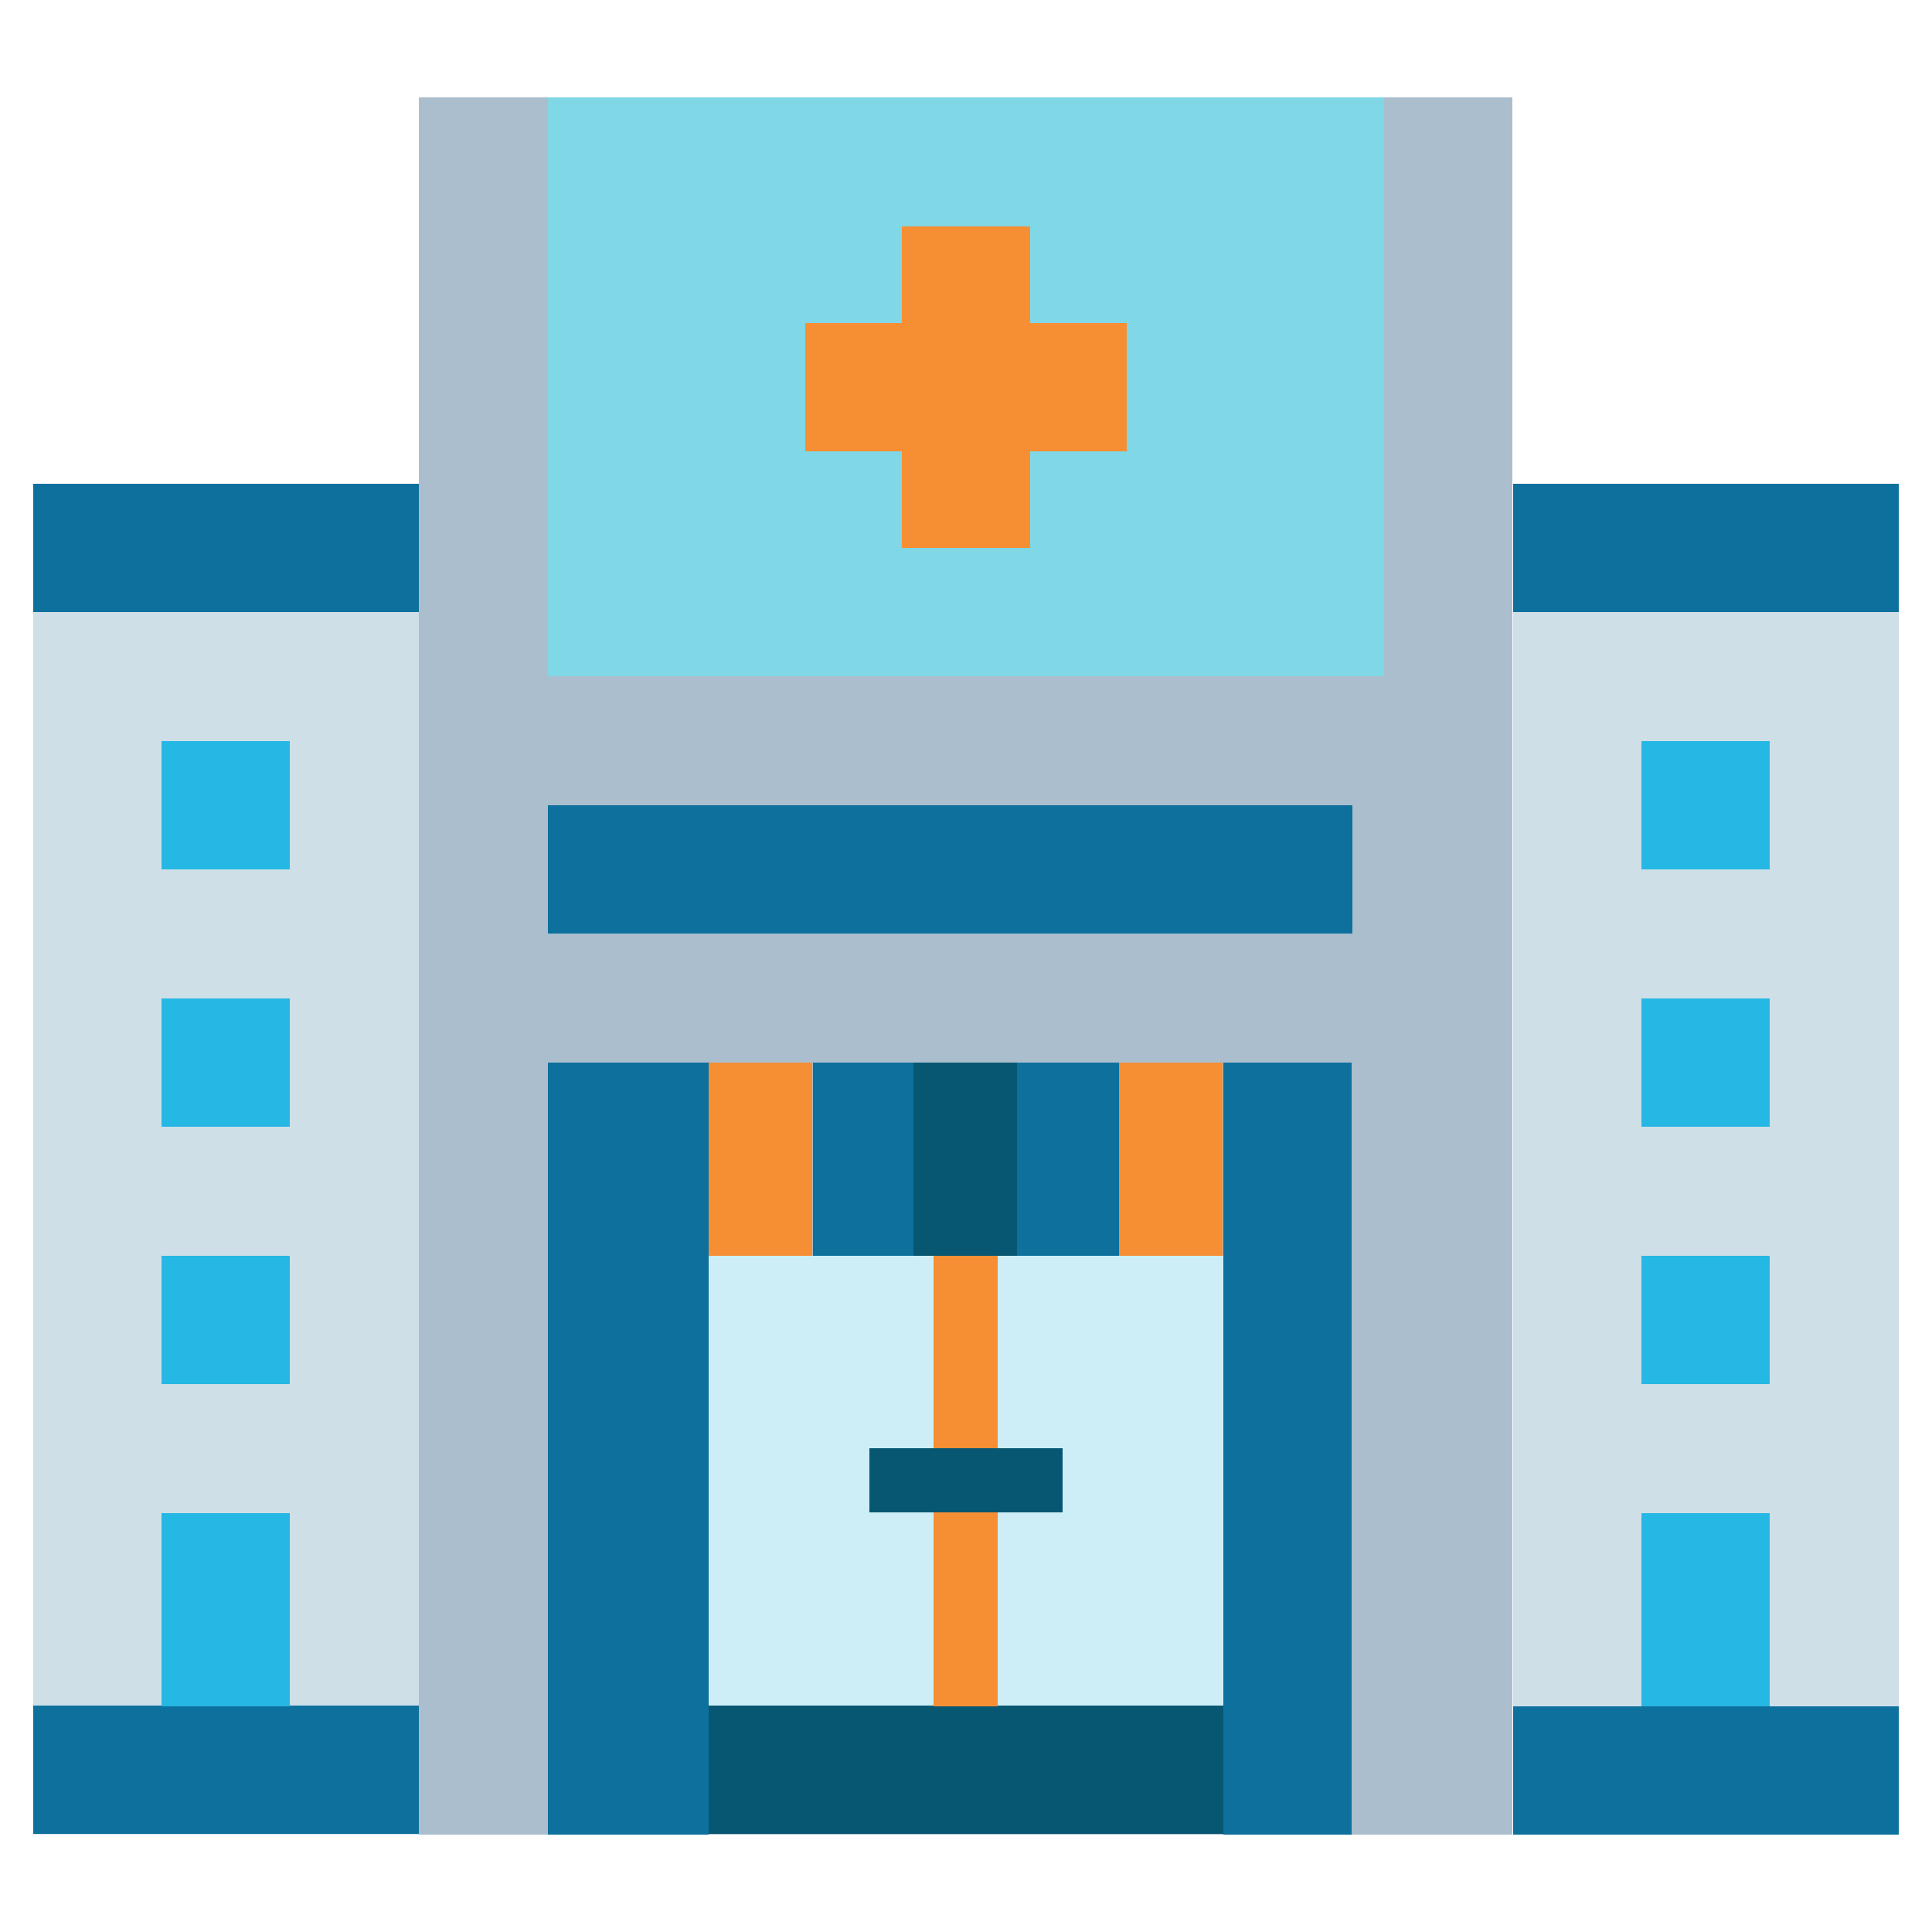 <?xml version="1.0" encoding="utf-8"?>
<!-- Generator: Adobe Illustrator 26.0.2, SVG Export Plug-In . SVG Version: 6.00 Build 0)  -->
<svg version="1.1" id="Layer_1" xmlns="http://www.w3.org/2000/svg" xmlns:xlink="http://www.w3.org/1999/xlink" x="0px" y="0px"
	 viewBox="0 0 250 250" style="enable-background:new 0 0 250 250;" xml:space="preserve">
<style type="text/css">
	.st0{fill:#AABECE;}
	.st1{fill:#80D7E5;}
	.st2{fill:#F68E34;}
	.st3{fill:#0D709D;}
	.st4{fill:#085772;}
	.st5{fill:#CDEEF6;}
	.st6{fill:#CFDFE8;}
	.st7{fill:#26B8E4;}
</style>
<g id="flat">
	<path class="st0" d="M54.2,12.6h141.5v224.8H54.2V12.6z"/>
	<path class="st1" d="M70.9,12.6h108.2v74.9H70.9V12.6z"/>
	<path class="st2" d="M145.8,41.8h-12.5V29.3h-16.6v12.5h-12.5v16.6h12.5v12.5h16.6V58.4h12.5V41.8z"/>
	<path class="st2" d="M91.7,137.5h13.4v25H91.7V137.5z"/>
	<path class="st3" d="M105.1,137.5H146v25h-40.8V137.5z"/>
	<path class="st4" d="M118.2,137.5h13.4v25h-13.4V137.5z"/>
	<path class="st2" d="M144.8,137.5h13.4v25h-13.4V137.5z"/>
	<path class="st5" d="M91.7,162.5h66.6v58.3H91.7V162.5z"/>
	<path class="st4" d="M91.7,220.7h66.6v16.6H91.7V220.7z"/>
	<path class="st2" d="M120.8,162.5h8.3v58.3h-8.3V162.5z"/>
	<path class="st4" d="M112.5,187.4h25v8.3h-25V187.4z"/>
	<g>
		<path class="st3" d="M70.9,137.5h20.8v99.9H70.9V137.5z"/>
		<path class="st3" d="M158.3,137.5h16.6v99.9h-16.6V137.5z"/>
		<path class="st3" d="M70.9,104.2h104.1v16.6H70.9V104.2z"/>
	</g>
	<path class="st6" d="M4.3,79.2h49.9v158.2H4.3V79.2z"/>
	<path class="st3" d="M4.3,62.6h49.9v16.6H4.3V62.6z"/>
	<path class="st3" d="M4.3,220.7h49.9v16.6H4.3V220.7z"/>
	<path class="st6" d="M245.7,237.4h-49.9V79.2h49.9V237.4z"/>
	<path class="st3" d="M245.7,79.2h-49.9V62.6h49.9V79.2z"/>
	<path class="st3" d="M245.7,237.4h-49.9v-16.6h49.9V237.4z"/>
	<g>
		<path class="st7" d="M212.4,95.9h16.6v16.6h-16.6V95.9z"/>
		<path class="st7" d="M212.4,129.2h16.6v16.6h-16.6V129.2z"/>
		<path class="st7" d="M212.4,162.5h16.6v16.6h-16.6V162.5z"/>
		<path class="st7" d="M212.4,195.8h16.6v25h-16.6V195.8z"/>
		<path class="st7" d="M20.9,95.9h16.6v16.6H20.9V95.9z"/>
		<path class="st7" d="M20.9,129.2h16.6v16.6H20.9V129.2z"/>
		<path class="st7" d="M20.9,162.5h16.6v16.6H20.9V162.5z"/>
		<path class="st7" d="M20.9,195.8h16.6v25H20.9V195.8z"/>
	</g>
</g>
</svg>
